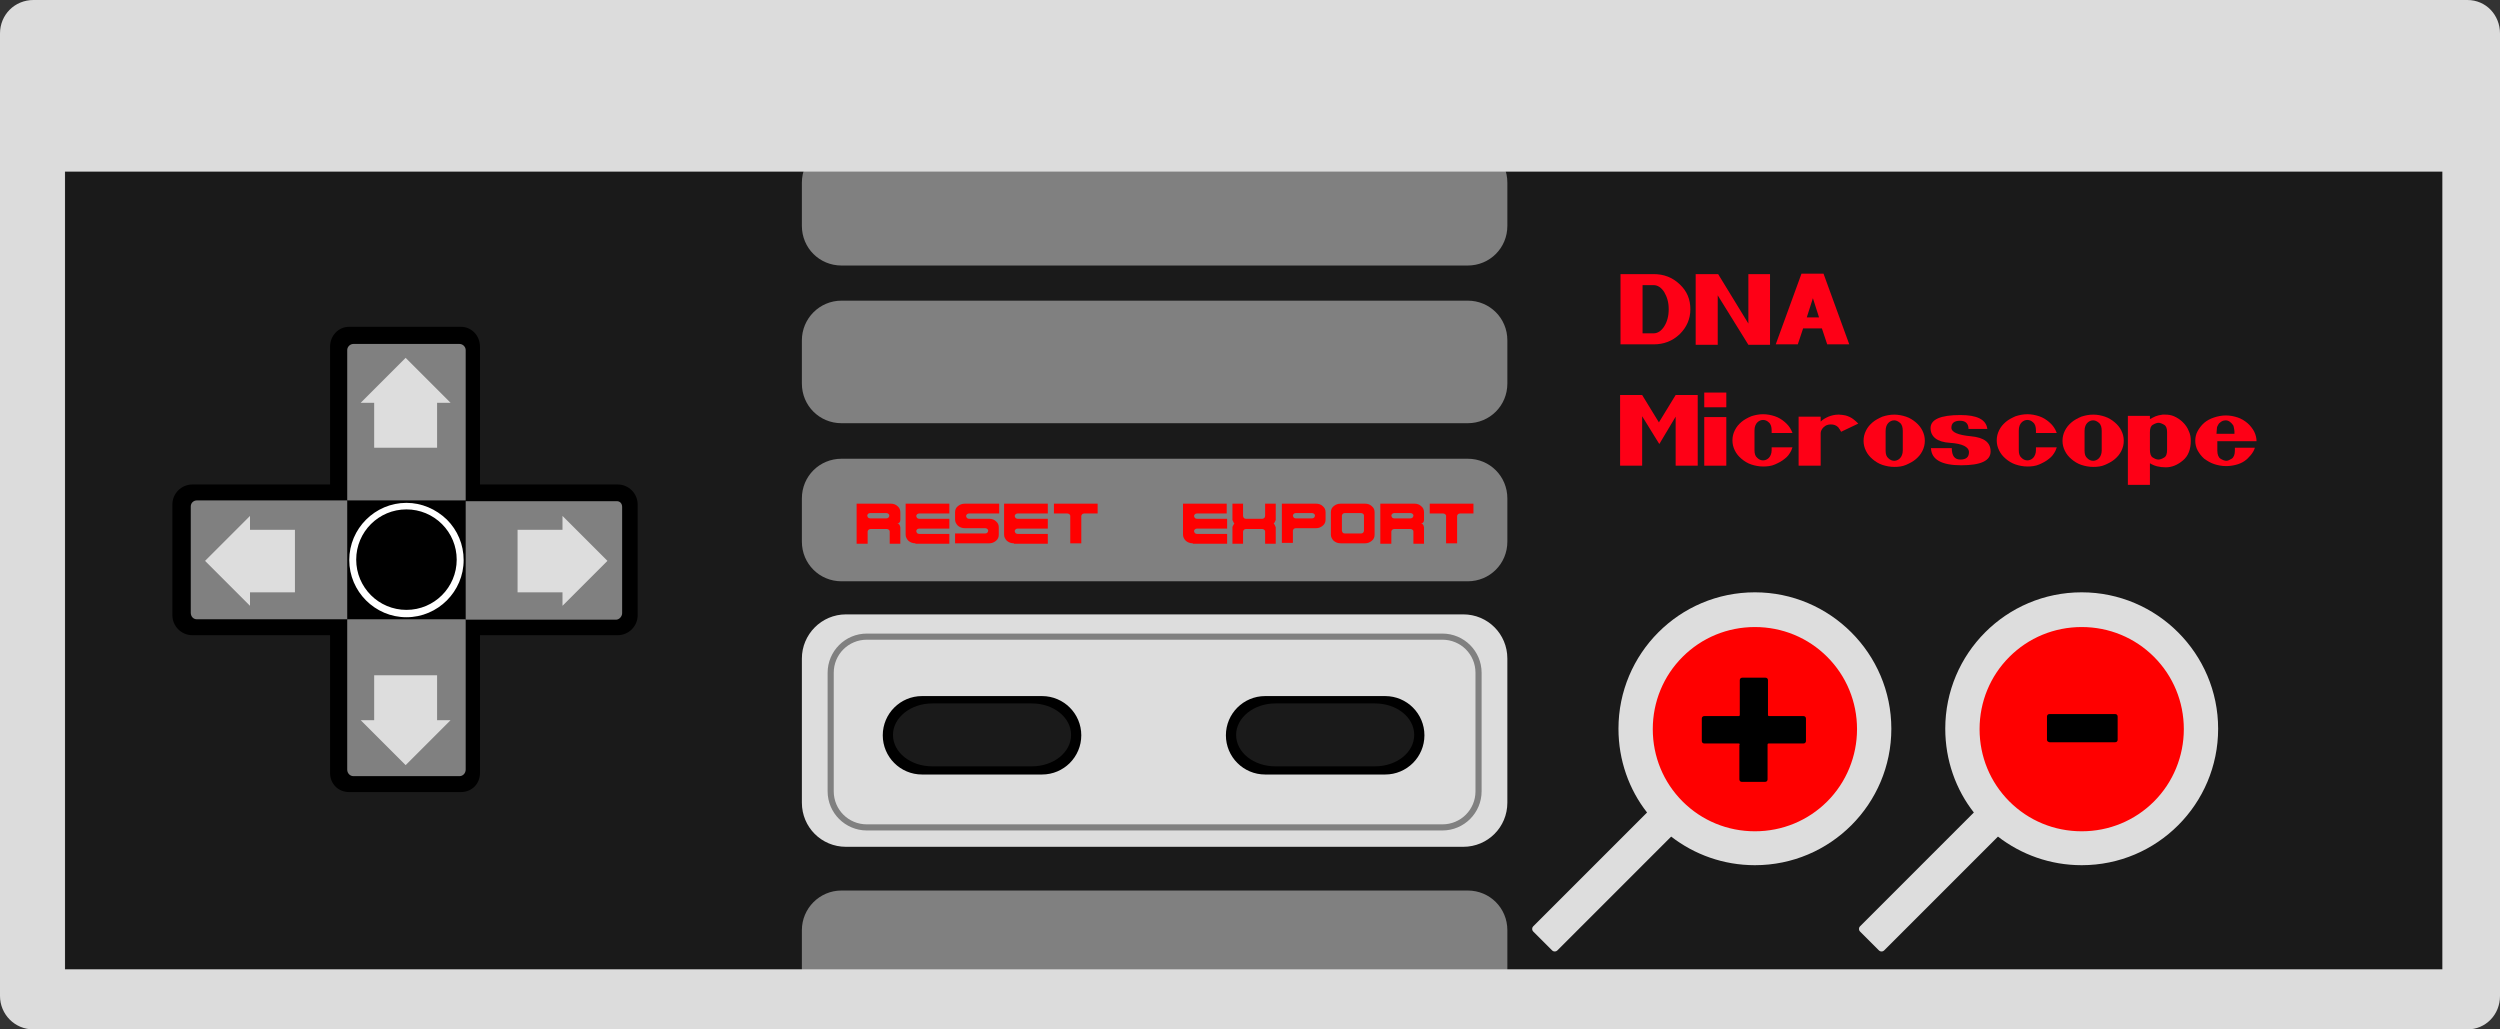 <?xml version="1.0" encoding="utf-8"?>
<!-- Generator: Adobe Illustrator 22.0.1, SVG Export Plug-In . SVG Version: 6.00 Build 0)  -->
<svg version="1.1" xmlns="http://www.w3.org/2000/svg" xmlns:xlink="http://www.w3.org/1999/xlink" x="0px" y="0px" width="612px"
	 height="251.9px" viewBox="0 0 612 251.9" style="enable-background:new 0 0 612 251.9;" xml:space="preserve">
<rect x="0" y="0" width="612" height="251.9" fill="#333333" stroke="none"/>
<style type="text/css">
	.st0{fill:#1A1A1A;}
	.st1{fill:#808080;}
	.st2{fill:#DCDCDC;}
	.st3{fill:#DDDDDD;}
	.st4{fill:#FE0016;}
	.st5{fill:#FFFFFF;}
	.st6{fill:#FF0000;}
</style>
<g id="background">
	<g id="rect11983">
		<rect x="16" y="42" class="st0" width="581.8" height="195.3"/>
	</g>
	<g id="rect12203">
		<path class="st1" d="M206,35h153.3c5.4,0,9.7,4.3,9.7,9.7v10.6c0,5.4-4.3,9.7-9.7,9.7H206c-5.4,0-9.7-4.3-9.7-9.7V44.7
			C196.3,39.4,200.6,35,206,35z"/>
	</g>
	<g id="rect13178">
		<path class="st1" d="M206,218h153.3c5.4,0,9.7,4.3,9.7,9.7v10.6c0,5.4-4.3,9.7-9.7,9.7H206c-5.4,0-9.7-4.3-9.7-9.7v-10.6
			C196.3,222.4,200.6,218,206,218z"/>
	</g>
	<g id="rect11976">
		<path class="st2" d="M8.2,0C3.6,0,0,3.6,0,8.2v235.6c0,4.5,3.6,8.2,8.2,8.2H604c4.5,0,8-3.6,8-8.2V8.2c0-4.5-3.4-8.2-8-8.2H8.2
			L8.2,0z M15.9,42h582v195.3h-582V42L15.9,42z"/>
	</g>
	<g id="rect11986">
		<path class="st1" d="M206,73.6h153.3c5.4,0,9.7,4.3,9.7,9.7v10.6c0,5.4-4.3,9.7-9.7,9.7H206c-5.4,0-9.7-4.3-9.7-9.7V83.3
			C196.3,78,200.6,73.6,206,73.6z"/>
	</g>
	<g id="rect12205">
		<path class="st1" d="M206,112.3h153.3c5.4,0,9.7,4.3,9.7,9.7v10.6c0,5.4-4.3,9.7-9.7,9.7H206c-5.4,0-9.7-4.3-9.7-9.7V122
			C196.3,116.6,200.6,112.3,206,112.3z"/>
	</g>
	<g id="rect12199">
		<path class="st3" d="M207.1,150.4h151.1c6,0,10.8,4.8,10.8,10.8v35.3c0,6-4.8,10.8-10.8,10.8H207.1c-6,0-10.8-4.8-10.8-10.8v-35.3
			C196.3,155.3,201.1,150.4,207.1,150.4z"/>
	</g>
	<g id="rect12207">
		<path class="st1" d="M353.1,203.3H212.2c-5.3,0-9.6-4.3-9.6-9.6v-29c0-5.3,4.3-9.6,9.6-9.6h140.9c5.3,0,9.6,4.3,9.6,9.6v29
			C362.7,199,358.4,203.3,353.1,203.3z M212.2,156.6c-4.5,0-8.1,3.6-8.1,8.1v29c0,4.5,3.6,8.1,8.1,8.1h140.9c4.5,0,8.1-3.6,8.1-8.1
			v-29c0-4.5-3.6-8.1-8.1-8.1H212.2z"/>
	</g>
	<g>
		<g>
			<path class="st4" d="M396.7,84.4V67.1h8.1c2.5,0,4.6,0.8,6.4,2.5c1.8,1.7,2.6,3.7,2.6,6.1s-0.9,4.4-2.6,6.1
				c-1.8,1.7-3.9,2.5-6.4,2.5H396.7z M402.1,69.9v11.7h2.7c1,0,1.9-0.6,2.6-1.7s1.1-2.5,1.1-4.2s-0.4-3-1.1-4.2
				c-0.7-1.1-1.6-1.7-2.6-1.7H402.1z"/>
		</g>
		<g>
			<path class="st4" d="M415.2,67.1h5.4l7.4,12.1V67.1h5.3v17.3H428l-7.5-12.1v12.1h-5.4V67.1z"/>
		</g>
		<g>
			<path class="st4" d="M441.4,80.4l-1.3,3.9h-5.4l6.3-17.3h5.4l6.3,17.3h-5.4l-1.3-3.9H441.4z M445.3,77.7l-1.5-4.7l-1.5,4.7H445.3
				z"/>
		</g>
		<g>
			<path class="st4" d="M406.2,108.7l-4.2-6.8V114h-5.4V96.7h5.4l4.1,6.7l4.1-6.7h5.4V114h-5.4V102L406.2,108.7z"/>
		</g>
		<g>
			<path class="st4" d="M417.2,96.1h5.4v3.6h-5.4V96.1z M417.2,102.1h5.4V114h-5.4V102.1z"/>
		</g>
		<g>
			<path class="st4" d="M433.6,109.5h5.2c-0.1,0.3-0.2,0.6-0.3,0.8c-0.4,0.8-0.9,1.5-1.6,2c-0.7,0.6-1.5,1-2.4,1.4s-1.9,0.5-2.9,0.5
				c-1,0-2-0.2-2.9-0.5s-1.7-0.8-2.4-1.4c-0.7-0.6-1.2-1.2-1.6-2c-0.4-0.8-0.6-1.6-0.6-2.5c0-0.9,0.2-1.7,0.6-2.5
				c0.4-0.8,0.9-1.4,1.6-2c0.7-0.6,1.5-1,2.4-1.4c0.9-0.3,1.9-0.5,2.9-0.5c1,0,2,0.2,2.9,0.5c0.9,0.3,1.7,0.8,2.4,1.4
				c0.7,0.6,1.2,1.2,1.6,2c0.1,0.2,0.2,0.5,0.3,0.7h-5.1v-0.6c0-0.9-0.2-1.6-0.7-2c-0.4-0.4-0.9-0.6-1.4-0.6c-0.5,0-1,0.2-1.4,0.6
				s-0.7,1-0.7,2v4.8c0,0.9,0.2,1.5,0.7,1.9c0.4,0.4,0.9,0.6,1.4,0.6c0.5,0,1-0.2,1.4-0.6c0.4-0.4,0.7-1.1,0.7-1.9V109.5z"/>
		</g>
		<g>
			<path class="st4" d="M450,104.6c-0.5-0.5-1.1-0.7-1.8-0.7c-0.7,0-1.3,0.2-1.8,0.7c-0.5,0.5-0.7,1-0.7,1.5v7.9h-5.4v-12h5.4v1.2
				c0.5-0.5,1.2-0.9,1.9-1.2c0.7-0.3,1.6-0.5,2.4-0.5h0.2c0.5,0,1,0.1,1.6,0.2c0.7,0.2,1.4,0.5,2,1c0.4,0.3,0.7,0.6,1.1,1l-4.2,2
				C450.5,105.3,450.3,105,450,104.6z"/>
		</g>
		<g>
			<path class="st4" d="M466.6,102c0.9,0.3,1.7,0.8,2.4,1.4c0.7,0.6,1.2,1.2,1.6,2c0.4,0.8,0.6,1.6,0.6,2.5c0,0.9-0.2,1.7-0.6,2.5
				c-0.4,0.8-0.9,1.4-1.6,2c-0.7,0.6-1.5,1-2.4,1.4s-1.9,0.5-2.9,0.5c-1,0-2-0.2-2.9-0.5c-0.9-0.3-1.7-0.8-2.4-1.4
				c-0.7-0.6-1.2-1.2-1.6-2c-0.4-0.8-0.6-1.6-0.6-2.5c0-0.9,0.2-1.7,0.6-2.5c0.4-0.8,0.9-1.4,1.6-2c0.7-0.6,1.5-1,2.4-1.4
				c0.9-0.3,1.9-0.5,2.9-0.5C464.7,101.5,465.7,101.7,466.6,102z M465.8,105.5c0-0.9-0.2-1.6-0.7-2s-0.9-0.6-1.4-0.6
				c-0.5,0-1,0.2-1.4,0.6s-0.7,1-0.7,2v4.8c0,0.9,0.2,1.5,0.7,1.9c0.4,0.4,0.9,0.6,1.4,0.6c0.5,0,1-0.2,1.4-0.6
				c0.4-0.4,0.7-1.1,0.7-1.9V105.5z"/>
		</g>
		<g>
			<path class="st4" d="M481.9,105.1c0-1.4-0.7-2.1-2.1-2.1c-1.4,0-2.1,0.6-2.1,1.7c0,1.1,1.6,1.8,4.8,2.1c3.2,0.3,4.8,1.5,4.8,3.7
				c0,2.3-2.4,3.4-7.2,3.4c-4.8,0-7.3-1.4-7.4-4.2h5.1c0,1.9,0.7,2.8,2.1,2.8c1.4,0,2.1-0.6,2.1-1.8c0-1.3-1.6-2.1-4.7-2.3
				s-4.7-1.5-4.7-3.6s2.4-3.2,7.3-3.2c4.1,0,6.3,1.1,6.6,3.4H481.9z"/>
		</g>
		<g>
			<path class="st4" d="M498.3,109.5h5.2c-0.1,0.3-0.2,0.6-0.3,0.8c-0.4,0.8-0.9,1.5-1.6,2c-0.7,0.6-1.5,1-2.4,1.4s-1.9,0.5-2.9,0.5
				c-1,0-2-0.2-2.9-0.5s-1.7-0.8-2.4-1.4c-0.7-0.6-1.2-1.2-1.6-2c-0.4-0.8-0.6-1.6-0.6-2.5c0-0.9,0.2-1.7,0.6-2.5
				c0.4-0.8,0.9-1.4,1.6-2c0.7-0.6,1.5-1,2.4-1.4c0.9-0.3,1.9-0.5,2.9-0.5c1,0,2,0.2,2.9,0.5c0.9,0.3,1.7,0.8,2.4,1.4
				c0.7,0.6,1.2,1.2,1.6,2c0.1,0.2,0.2,0.5,0.3,0.7h-5.1v-0.6c0-0.9-0.2-1.6-0.7-2c-0.4-0.4-0.9-0.6-1.4-0.6c-0.5,0-1,0.2-1.4,0.6
				s-0.7,1-0.7,2v4.8c0,0.9,0.2,1.5,0.7,1.9c0.4,0.4,0.9,0.6,1.4,0.6c0.5,0,1-0.2,1.4-0.6c0.4-0.4,0.7-1.1,0.7-1.9V109.5z"/>
		</g>
		<g>
			<path class="st4" d="M515.3,102c0.9,0.3,1.7,0.8,2.4,1.4c0.7,0.6,1.2,1.2,1.6,2c0.4,0.8,0.6,1.6,0.6,2.5c0,0.9-0.2,1.7-0.6,2.5
				c-0.4,0.8-0.9,1.4-1.6,2c-0.7,0.6-1.5,1-2.4,1.4s-1.9,0.5-2.9,0.5c-1,0-2-0.2-2.9-0.5c-0.9-0.3-1.7-0.8-2.4-1.4
				c-0.7-0.6-1.2-1.2-1.6-2c-0.4-0.8-0.6-1.6-0.6-2.5c0-0.9,0.2-1.7,0.6-2.5c0.4-0.8,0.9-1.4,1.6-2c0.7-0.6,1.5-1,2.4-1.4
				c0.9-0.3,1.9-0.5,2.9-0.5C513.5,101.5,514.4,101.7,515.3,102z M514.5,105.5c0-0.9-0.2-1.6-0.7-2s-0.9-0.6-1.4-0.6
				c-0.5,0-1,0.2-1.4,0.6s-0.7,1-0.7,2v4.8c0,0.9,0.2,1.5,0.7,1.9c0.4,0.4,0.9,0.6,1.4,0.6c0.5,0,1-0.2,1.4-0.6
				c0.4-0.4,0.7-1.1,0.7-1.9V105.5z"/>
		</g>
		<g>
			<path class="st4" d="M526.3,101.7v0.9c0.4-0.2,0.9-0.5,1.4-0.7c0.5-0.2,1-0.3,1.7-0.4c0.2,0,0.5,0,0.7,0c0.7,0,1.4,0.1,2.1,0.4
				c0.9,0.4,1.6,0.9,2.2,1.5c0.6,0.6,1.1,1.3,1.4,2.1c0.4,0.8,0.5,1.6,0.5,2.4c0,2.1-0.6,3.7-1.9,4.8c-1.3,1.1-2.7,1.7-4.2,1.7
				c-1.5,0-2.8-0.3-3.9-1v5.3h-5.4v-16.9H526.3z M526.3,110.1c0,0.9,0.2,1.6,0.7,1.9c0.5,0.3,0.9,0.5,1.4,0.5c0.4,0,0.9-0.2,1.4-0.5
				c0.5-0.3,0.7-0.9,0.7-1.9v-4.3c0-0.9-0.2-1.5-0.7-1.8c-0.5-0.3-1-0.5-1.4-0.5c-0.4,0-0.9,0.2-1.4,0.5c-0.5,0.3-0.7,0.9-0.7,1.8
				V110.1z"/>
		</g>
		<g>
			<path class="st4" d="M552,109.6c-0.2,0.7-0.6,1.3-1,1.8c-0.5,0.6-1,1.1-1.6,1.5c-0.6,0.4-1.3,0.7-2.1,0.9s-1.6,0.3-2.4,0.3
				c-1,0-2-0.2-2.9-0.5c-0.9-0.3-1.7-0.8-2.4-1.3c-0.7-0.6-1.2-1.3-1.6-2s-0.6-1.6-0.6-2.4c0-0.9,0.2-1.7,0.6-2.4s0.9-1.4,1.6-2
				c0.7-0.6,1.5-1,2.4-1.3c0.9-0.3,1.9-0.5,2.9-0.5c1,0,2,0.2,2.9,0.5c0.9,0.3,1.7,0.8,2.4,1.4c0.7,0.6,1.2,1.3,1.6,2
				c0.4,0.8,0.6,1.6,0.6,2.4h-9.6v2.3c0,1,0.3,1.7,0.8,2s1,0.5,1.4,0.5c0.4,0,0.8-0.2,1.3-0.5c0.5-0.3,0.8-1,0.8-2v-0.7H552z
				 M547,106.2c0-0.5,0-0.9-0.1-1.3s-0.1-0.7-0.3-0.9c-0.2-0.3-0.5-0.6-0.8-0.8c-0.3-0.2-0.6-0.3-1-0.3c-0.3,0-0.7,0.1-1,0.3
				s-0.6,0.4-0.8,0.8c-0.2,0.3-0.3,0.6-0.3,0.9s-0.1,0.8-0.1,1.3H547z"/>
		</g>
	</g>
	<g id="rect2235">
		<path d="M85.5,80c-2.7,0-4.7,2.2-4.7,4.9v33.7H47.1c-2.7,0-4.9,2.2-4.9,4.9v27.1c0,2.7,2.2,4.9,4.9,4.9h33.7v33.7
			c0,2.7,2,4.7,4.7,4.7h27.3c2.7,0,4.7-2,4.7-4.7v-33.7h33.7c2.7,0,4.9-2.2,4.9-4.9v-27.1c0-2.7-2.2-4.9-4.9-4.9h-33.7V84.9
			c0-2.7-2-4.9-4.7-4.9H85.5z"/>
	</g>
	<g id="bg">
		<path d="M112.7,137.1c0,7.3-5.9,13.1-13.1,13.2c-7.3,0-13.1-5.9-13.2-13.1c0,0,0,0,0,0c0-7.3,5.9-13.1,13.1-13.2
			C106.8,123.9,112.6,129.8,112.7,137.1C112.7,137.1,112.7,137.1,112.7,137.1z"/>
		<path class="st5" d="M99.5,151.1c-7.7,0-14-6.3-14-14c0-7.7,6.3-14,14-14c0,0,0,0,0,0c3.7,0,7.2,1.5,9.9,4.1
			c2.6,2.6,4.1,6.1,4.1,9.9v0C113.5,144.8,107.2,151.1,99.5,151.1C99.5,151.1,99.5,151.1,99.5,151.1z M99.5,124.7
			C99.5,124.7,99.5,124.7,99.5,124.7c-6.8,0-12.3,5.5-12.3,12.3c0,6.8,5.5,12.3,12.3,12.3c0,0,0,0,0,0c6.8,0,12.3-5.5,12.3-12.3v0
			c0-3.3-1.3-6.4-3.6-8.7C105.9,126,102.8,124.7,99.5,124.7z"/>
	</g>
</g>
<g id="controls-other">
	<g id="reset_1_">
		<g id="rect4247_1_">
			<g>
				<path d="M225.7,170.4h29.4c5.3,0,9.6,4.3,9.6,9.6l0,0c0,5.3-4.3,9.6-9.6,9.6h-29.4c-5.3,0-9.6-4.3-9.6-9.6l0,0
					C216.1,174.7,220.4,170.4,225.7,170.4z"/>
			</g>
		</g>
		<g id="rect3789_1_">
			<g>
				<path class="st0" d="M228.2,172.2h24.4c5.3,0,9.6,3.4,9.6,7.7l0,0c0,4.3-4.3,7.7-9.6,7.7h-24.4c-5.3,0-9.6-3.4-9.6-7.7l0,0
					C218.6,175.7,222.9,172.2,228.2,172.2z"/>
			</g>
		</g>
		<g>
			<g>
				<path class="st6" d="M209.7,133v-9.7h8.4c0.6,0,1.2,0.2,1.6,0.6c0.5,0.4,0.7,0.9,0.7,1.5v1.9c0,0.5-0.3,0.8-0.7,0.9
					c0.4,0,0.6,0.3,0.7,0.9v4h-2.6v-3c0-0.2-0.1-0.3-0.2-0.4c-0.1-0.1-0.3-0.2-0.5-0.2h-4c-0.2,0-0.4,0.1-0.5,0.2
					c-0.1,0.1-0.2,0.3-0.2,0.4v3H209.7z M217,126.9c0.2,0,0.4-0.1,0.5-0.2c0.1-0.1,0.2-0.3,0.2-0.5c0-0.2-0.1-0.3-0.2-0.4
					c-0.1-0.1-0.3-0.2-0.5-0.2h-4c-0.2,0-0.4,0.1-0.5,0.2c-0.1,0.1-0.2,0.3-0.2,0.4c0,0.2,0.1,0.3,0.2,0.5c0.1,0.1,0.3,0.2,0.5,0.2
					H217z"/>
			</g>
			<g>
				<path class="st6" d="M224.1,133c-0.7,0-1.2-0.2-1.7-0.6c-0.4-0.4-0.7-0.9-0.7-1.5v-7.6h10.7v2.4h-7.4c-0.2,0-0.4,0.1-0.5,0.2
					c-0.1,0.1-0.2,0.3-0.2,0.4c0,0.2,0.1,0.3,0.2,0.5c0.1,0.1,0.3,0.2,0.5,0.2h7.4v2.4h-7.4c-0.2,0-0.4,0.1-0.5,0.2
					c-0.1,0.1-0.2,0.3-0.2,0.4c0,0.2,0.1,0.3,0.2,0.5c0.1,0.1,0.3,0.2,0.5,0.2h7.4v2.4H224.1z"/>
			</g>
			<g>
				<path class="st6" d="M233.8,133v-2.4h7.4c0.2,0,0.4-0.1,0.5-0.2c0.1-0.1,0.2-0.3,0.2-0.5c0-0.2-0.1-0.3-0.2-0.4
					c-0.1-0.1-0.3-0.2-0.5-0.2h-5c-0.7,0-1.2-0.2-1.7-0.6c-0.4-0.4-0.7-0.9-0.7-1.5v-1.8c0-0.6,0.2-1.1,0.7-1.5
					c0.5-0.4,1-0.6,1.7-0.6h8.4v2.4h-7.4c-0.2,0-0.4,0.1-0.5,0.2c-0.1,0.1-0.2,0.3-0.2,0.4c0,0.2,0.1,0.3,0.2,0.5
					c0.1,0.1,0.3,0.2,0.5,0.2h5c0.6,0,1.2,0.2,1.6,0.6c0.5,0.4,0.7,0.9,0.7,1.5v1.8c0,0.6-0.2,1.1-0.7,1.5c-0.5,0.4-1,0.6-1.6,0.6
					H233.8z"/>
			</g>
			<g>
				<path class="st6" d="M248.2,133c-0.7,0-1.2-0.2-1.7-0.6c-0.4-0.4-0.7-0.9-0.7-1.5v-7.6h10.7v2.4h-7.4c-0.2,0-0.4,0.1-0.5,0.2
					c-0.1,0.1-0.2,0.3-0.2,0.4c0,0.2,0.1,0.3,0.2,0.5c0.1,0.1,0.3,0.2,0.5,0.2h7.4v2.4h-7.4c-0.2,0-0.4,0.1-0.5,0.2
					c-0.1,0.1-0.2,0.3-0.2,0.4c0,0.2,0.1,0.3,0.2,0.5c0.1,0.1,0.3,0.2,0.5,0.2h7.4v2.4H248.2z"/>
			</g>
			<g>
				<path class="st6" d="M262,133v-6.7c0-0.2-0.1-0.3-0.2-0.4c-0.1-0.1-0.3-0.2-0.5-0.2h-3.3v-2.4h10.7v2.4h-3.3
					c-0.2,0-0.4,0.1-0.5,0.2c-0.1,0.1-0.2,0.3-0.2,0.4v6.7H262z"/>
			</g>
		</g>
	</g>
	<g id="export_1_">
		<g id="rect5332_1_">
			<g>
				<path d="M309.7,170.4h29.4c5.3,0,9.6,4.3,9.6,9.6l0,0c0,5.3-4.3,9.6-9.6,9.6h-29.4c-5.3,0-9.6-4.3-9.6-9.6l0,0
					C300.1,174.7,304.4,170.4,309.7,170.4z"/>
			</g>
		</g>
		<g id="rect3791_1_">
			<g>
				<path class="st0" d="M312.2,172.2h24.4c5.3,0,9.6,3.4,9.6,7.7l0,0c0,4.3-4.3,7.7-9.6,7.7h-24.4c-5.3,0-9.6-3.4-9.6-7.7l0,0
					C302.6,175.7,306.9,172.2,312.2,172.2z"/>
			</g>
		</g>
		<g>
			<g>
				<path class="st6" d="M292,133c-0.7,0-1.2-0.2-1.7-0.6c-0.4-0.4-0.7-0.9-0.7-1.5v-7.6h10.7v2.4H293c-0.2,0-0.4,0.1-0.5,0.2
					c-0.1,0.1-0.2,0.3-0.2,0.4c0,0.2,0.1,0.3,0.2,0.5c0.1,0.1,0.3,0.2,0.5,0.2h7.4v2.4H293c-0.2,0-0.4,0.1-0.5,0.2
					c-0.1,0.1-0.2,0.3-0.2,0.4c0,0.2,0.1,0.3,0.2,0.5c0.1,0.1,0.3,0.2,0.5,0.2h7.4v2.4H292z"/>
			</g>
			<g>
				<path class="st6" d="M301.7,133v-4c0.2-0.5,0.4-0.8,0.5-0.8c-0.1,0-0.2-0.3-0.5-0.9v-4h2.6v3c0,0.2,0.1,0.3,0.2,0.5
					c0.1,0.1,0.3,0.2,0.5,0.2h4c0.2,0,0.4-0.1,0.5-0.2c0.1-0.1,0.2-0.3,0.2-0.5v-3h2.6v4c-0.2,0.5-0.4,0.8-0.5,0.9
					c0.1,0,0.3,0.3,0.5,0.9v4h-2.6v-3c0-0.2-0.1-0.3-0.2-0.4c-0.1-0.1-0.3-0.2-0.5-0.2h-4c-0.2,0-0.4,0.1-0.5,0.2
					c-0.1,0.1-0.2,0.3-0.2,0.4v3H301.7z"/>
			</g>
			<g>
				<path class="st6" d="M313.8,133v-9.7h8.4c0.6,0,1.2,0.2,1.6,0.6c0.5,0.4,0.7,0.9,0.7,1.5v1.8c0,0.6-0.2,1.1-0.7,1.5
					c-0.5,0.4-1,0.6-1.6,0.6h-5c-0.2,0-0.4,0.1-0.5,0.2c-0.1,0.1-0.2,0.3-0.2,0.4v3H313.8z M321.2,126.9c0.2,0,0.4-0.1,0.5-0.2
					c0.1-0.1,0.2-0.3,0.2-0.5c0-0.2-0.1-0.3-0.2-0.4c-0.1-0.1-0.3-0.2-0.5-0.2h-4c-0.2,0-0.4,0.1-0.5,0.2c-0.1,0.1-0.2,0.3-0.2,0.4
					c0,0.2,0.1,0.3,0.2,0.5c0.1,0.1,0.3,0.2,0.5,0.2H321.2z"/>
			</g>
			<g>
				<path class="st6" d="M328.2,133c-0.7,0-1.2-0.2-1.7-0.6c-0.4-0.4-0.7-0.9-0.7-1.5v-5.5c0-0.6,0.2-1.1,0.7-1.5
					c0.5-0.4,1-0.6,1.7-0.6h6c0.6,0,1.2,0.2,1.6,0.6c0.5,0.4,0.7,0.9,0.7,1.5v5.5c0,0.6-0.2,1.1-0.7,1.5c-0.5,0.4-1,0.6-1.6,0.6
					H328.2z M333.2,130.6c0.2,0,0.4-0.1,0.5-0.2c0.1-0.1,0.2-0.3,0.2-0.5v-3.7c0-0.2-0.1-0.3-0.2-0.4c-0.1-0.1-0.3-0.2-0.5-0.2h-4
					c-0.2,0-0.4,0.1-0.5,0.2c-0.1,0.1-0.2,0.3-0.2,0.4v3.7c0,0.2,0.1,0.3,0.2,0.5c0.1,0.1,0.3,0.2,0.5,0.2H333.2z"/>
			</g>
			<g>
				<path class="st6" d="M337.9,133v-9.7h8.4c0.6,0,1.2,0.2,1.6,0.6c0.5,0.4,0.7,0.9,0.7,1.5v1.9c0,0.5-0.3,0.8-0.7,0.9
					c0.4,0,0.6,0.3,0.7,0.9v4H346v-3c0-0.2-0.1-0.3-0.2-0.4c-0.1-0.1-0.3-0.2-0.5-0.2h-4c-0.2,0-0.4,0.1-0.5,0.2
					c-0.1,0.1-0.2,0.3-0.2,0.4v3H337.9z M345.3,126.9c0.2,0,0.4-0.1,0.5-0.2c0.1-0.1,0.2-0.3,0.2-0.5c0-0.2-0.1-0.3-0.2-0.4
					c-0.1-0.1-0.3-0.2-0.5-0.2h-4c-0.2,0-0.4,0.1-0.5,0.2c-0.1,0.1-0.2,0.3-0.2,0.4c0,0.2,0.1,0.3,0.2,0.5c0.1,0.1,0.3,0.2,0.5,0.2
					H345.3z"/>
			</g>
			<g>
				<path class="st6" d="M354,133v-6.7c0-0.2-0.1-0.3-0.2-0.4c-0.1-0.1-0.3-0.2-0.5-0.2H350v-2.4h10.7v2.4h-3.3
					c-0.2,0-0.4,0.1-0.5,0.2c-0.1,0.1-0.2,0.3-0.2,0.4v6.7H354z"/>
			</g>
		</g>
	</g>
</g>
<g id="controls-zoom">
	<g id="zoom-in">
		<g id="g12011" transform="matrix(2.904,0,0,2.904,-597.295,-994.373)">
			<g id="path12001">
				<g>
					<path class="st6" d="M363.5,403.9c0,5.4-4.4,9.8-9.8,9.8c-5.4,0-9.8-4.4-9.8-9.8s4.4-9.8,9.8-9.8
						C359.2,394.1,363.5,398.5,363.5,403.9z"/>
				</g>
			</g>
		</g>
		<g id="zoom">
			<g>
				<path class="st3" d="M429.6,145c-18.5,0-33.4,15-33.4,33.4c0,7.7,2.6,14.9,7,20.5l-27.9,27.9c-0.3,0.3-0.3,0.9,0,1.2l4.7,4.7
					c0.3,0.3,0.9,0.3,1.2,0l27.9-27.9c5.7,4.4,12.8,7,20.5,7c18.5,0,33.4-15,33.4-33.4S448,145,429.6,145z M447.3,196.2
					c-4.7,4.7-11,7.3-17.7,7.3s-13-2.6-17.7-7.3c-4.7-4.7-7.3-11-7.3-17.7c0-6.7,2.6-13,7.3-17.7c4.7-4.7,11-7.3,17.7-7.3
					s13,2.6,17.7,7.3c4.7,4.7,7.3,11,7.3,17.7C454.6,185.1,452,191.5,447.3,196.2z"/>
			</g>
		</g>
		<g>
			<g>
				<path d="M425.9,182.3c0-0.2-0.1-0.3-0.3-0.3h-8.4c-0.3,0-0.6-0.2-0.6-0.6v-5.5c0-0.3,0.2-0.6,0.6-0.6h8.4c0.2,0,0.3-0.1,0.3-0.3
					v-8.5c0-0.3,0.2-0.6,0.6-0.6h5.7c0.3,0,0.6,0.2,0.6,0.6v8.5c0,0.2,0.1,0.3,0.3,0.3h8.4c0.3,0,0.6,0.2,0.6,0.6v5.5
					c0,0.3-0.2,0.6-0.6,0.6H433c-0.2,0-0.3,0.1-0.3,0.3v8.5c0,0.3-0.2,0.6-0.6,0.6h-5.7c-0.3,0-0.6-0.2-0.6-0.6V182.3z"/>
			</g>
		</g>
	</g>
	<g id="zoom-out">
		<g id="g12007" transform="matrix(2.904,0,0,2.904,-597.295,-994.373)">
			<g id="path12005">
				<g>
					<path class="st6" d="M390.7,403.9c0,5.4-4.4,9.8-9.8,9.8c-5.4,0-9.8-4.4-9.8-9.8s4.4-9.8,9.8-9.8
						C386.3,394.1,390.7,398.5,390.7,403.9z"/>
				</g>
			</g>
		</g>
		<g id="zoom_1_">
			<g>
				<path class="st3" d="M509.6,145c-18.5,0-33.4,15-33.4,33.4c0,7.7,2.6,14.9,7,20.5l-27.9,27.9c-0.3,0.3-0.3,0.9,0,1.2l4.7,4.7
					c0.3,0.3,0.9,0.3,1.2,0l27.9-27.9c5.7,4.4,12.8,7,20.5,7c18.5,0,33.4-15,33.4-33.4S528,145,509.6,145z M527.3,196.2
					c-4.7,4.7-11,7.3-17.7,7.3c-6.7,0-13-2.6-17.7-7.3c-4.7-4.7-7.3-11-7.3-17.7c0-6.7,2.6-13,7.3-17.7c4.7-4.7,11-7.3,17.7-7.3
					c6.7,0,13,2.6,17.7,7.3c4.7,4.7,7.3,11,7.3,17.7C534.6,185.1,532,191.5,527.3,196.2z"/>
			</g>
		</g>
		<g>
			<g>
				<path d="M501.1,181.1v-5.7c0-0.3,0.2-0.6,0.6-0.6h16.1c0.3,0,0.6,0.2,0.6,0.6v5.7c0,0.3-0.2,0.6-0.6,0.6h-16.1
					C501.3,181.6,501.1,181.4,501.1,181.1z"/>
			</g>
		</g>
	</g>
</g>
<g id="controls-pan">
	<g id="pan-left_1_">
		<g>
			<path class="st1" d="M85,122.6v29H48.2c-0.9,0-1.5-0.7-1.5-1.6v-26c0-0.9,0.7-1.5,1.5-1.5H85z"/>
		</g>
		<g id="path2950_1_">
			<path class="st3" d="M61.2,126.3l-5.5,5.5l-5.5,5.5l5.5,5.5l5.5,5.5v-3.3h11v-15.3h-11V126.3z"/>
		</g>
	</g>
	<g id="pan-right_1_">
		<g>
			<path class="st1" d="M152.3,124.1v26c0,0.8-0.7,1.6-1.5,1.6H114v-29h36.8C151.7,122.6,152.3,123.2,152.3,124.1z"/>
		</g>
		<g id="path3727_1_">
			<path class="st3" d="M137.7,126.3l5.5,5.5l5.5,5.5l-5.5,5.5l-5.5,5.5v-3.3h-11v-15.3h11V126.3z"/>
		</g>
	</g>
	<g id="pan-up_1_">
		<g>
			<path class="st1" d="M114,85.7v36.8H85V85.7c0-0.8,0.7-1.5,1.5-1.5h26C113.3,84.2,114,84.9,114,85.7z"/>
		</g>
		<g id="path3729_1_">
			<path class="st3" d="M110.3,98.6l-5.5-5.5l-5.5-5.5l-5.5,5.5l-5.5,5.5h3.3v11H107v-11H110.3z"/>
		</g>
	</g>
	<g id="pan-down_1_">
		<g>
			<path class="st1" d="M114,151.6v36.8c0,0.9-0.7,1.6-1.5,1.6h-26c-0.8,0-1.5-0.7-1.5-1.6v-36.8H114z"/>
		</g>
		<g id="path3731_1_">
			<path class="st3" d="M110.3,176.3l-5.5,5.5l-5.5,5.5l-5.5-5.5l-5.5-5.5h3.3v-11H107v11H110.3z"/>
		</g>
	</g>
</g>
</svg>
